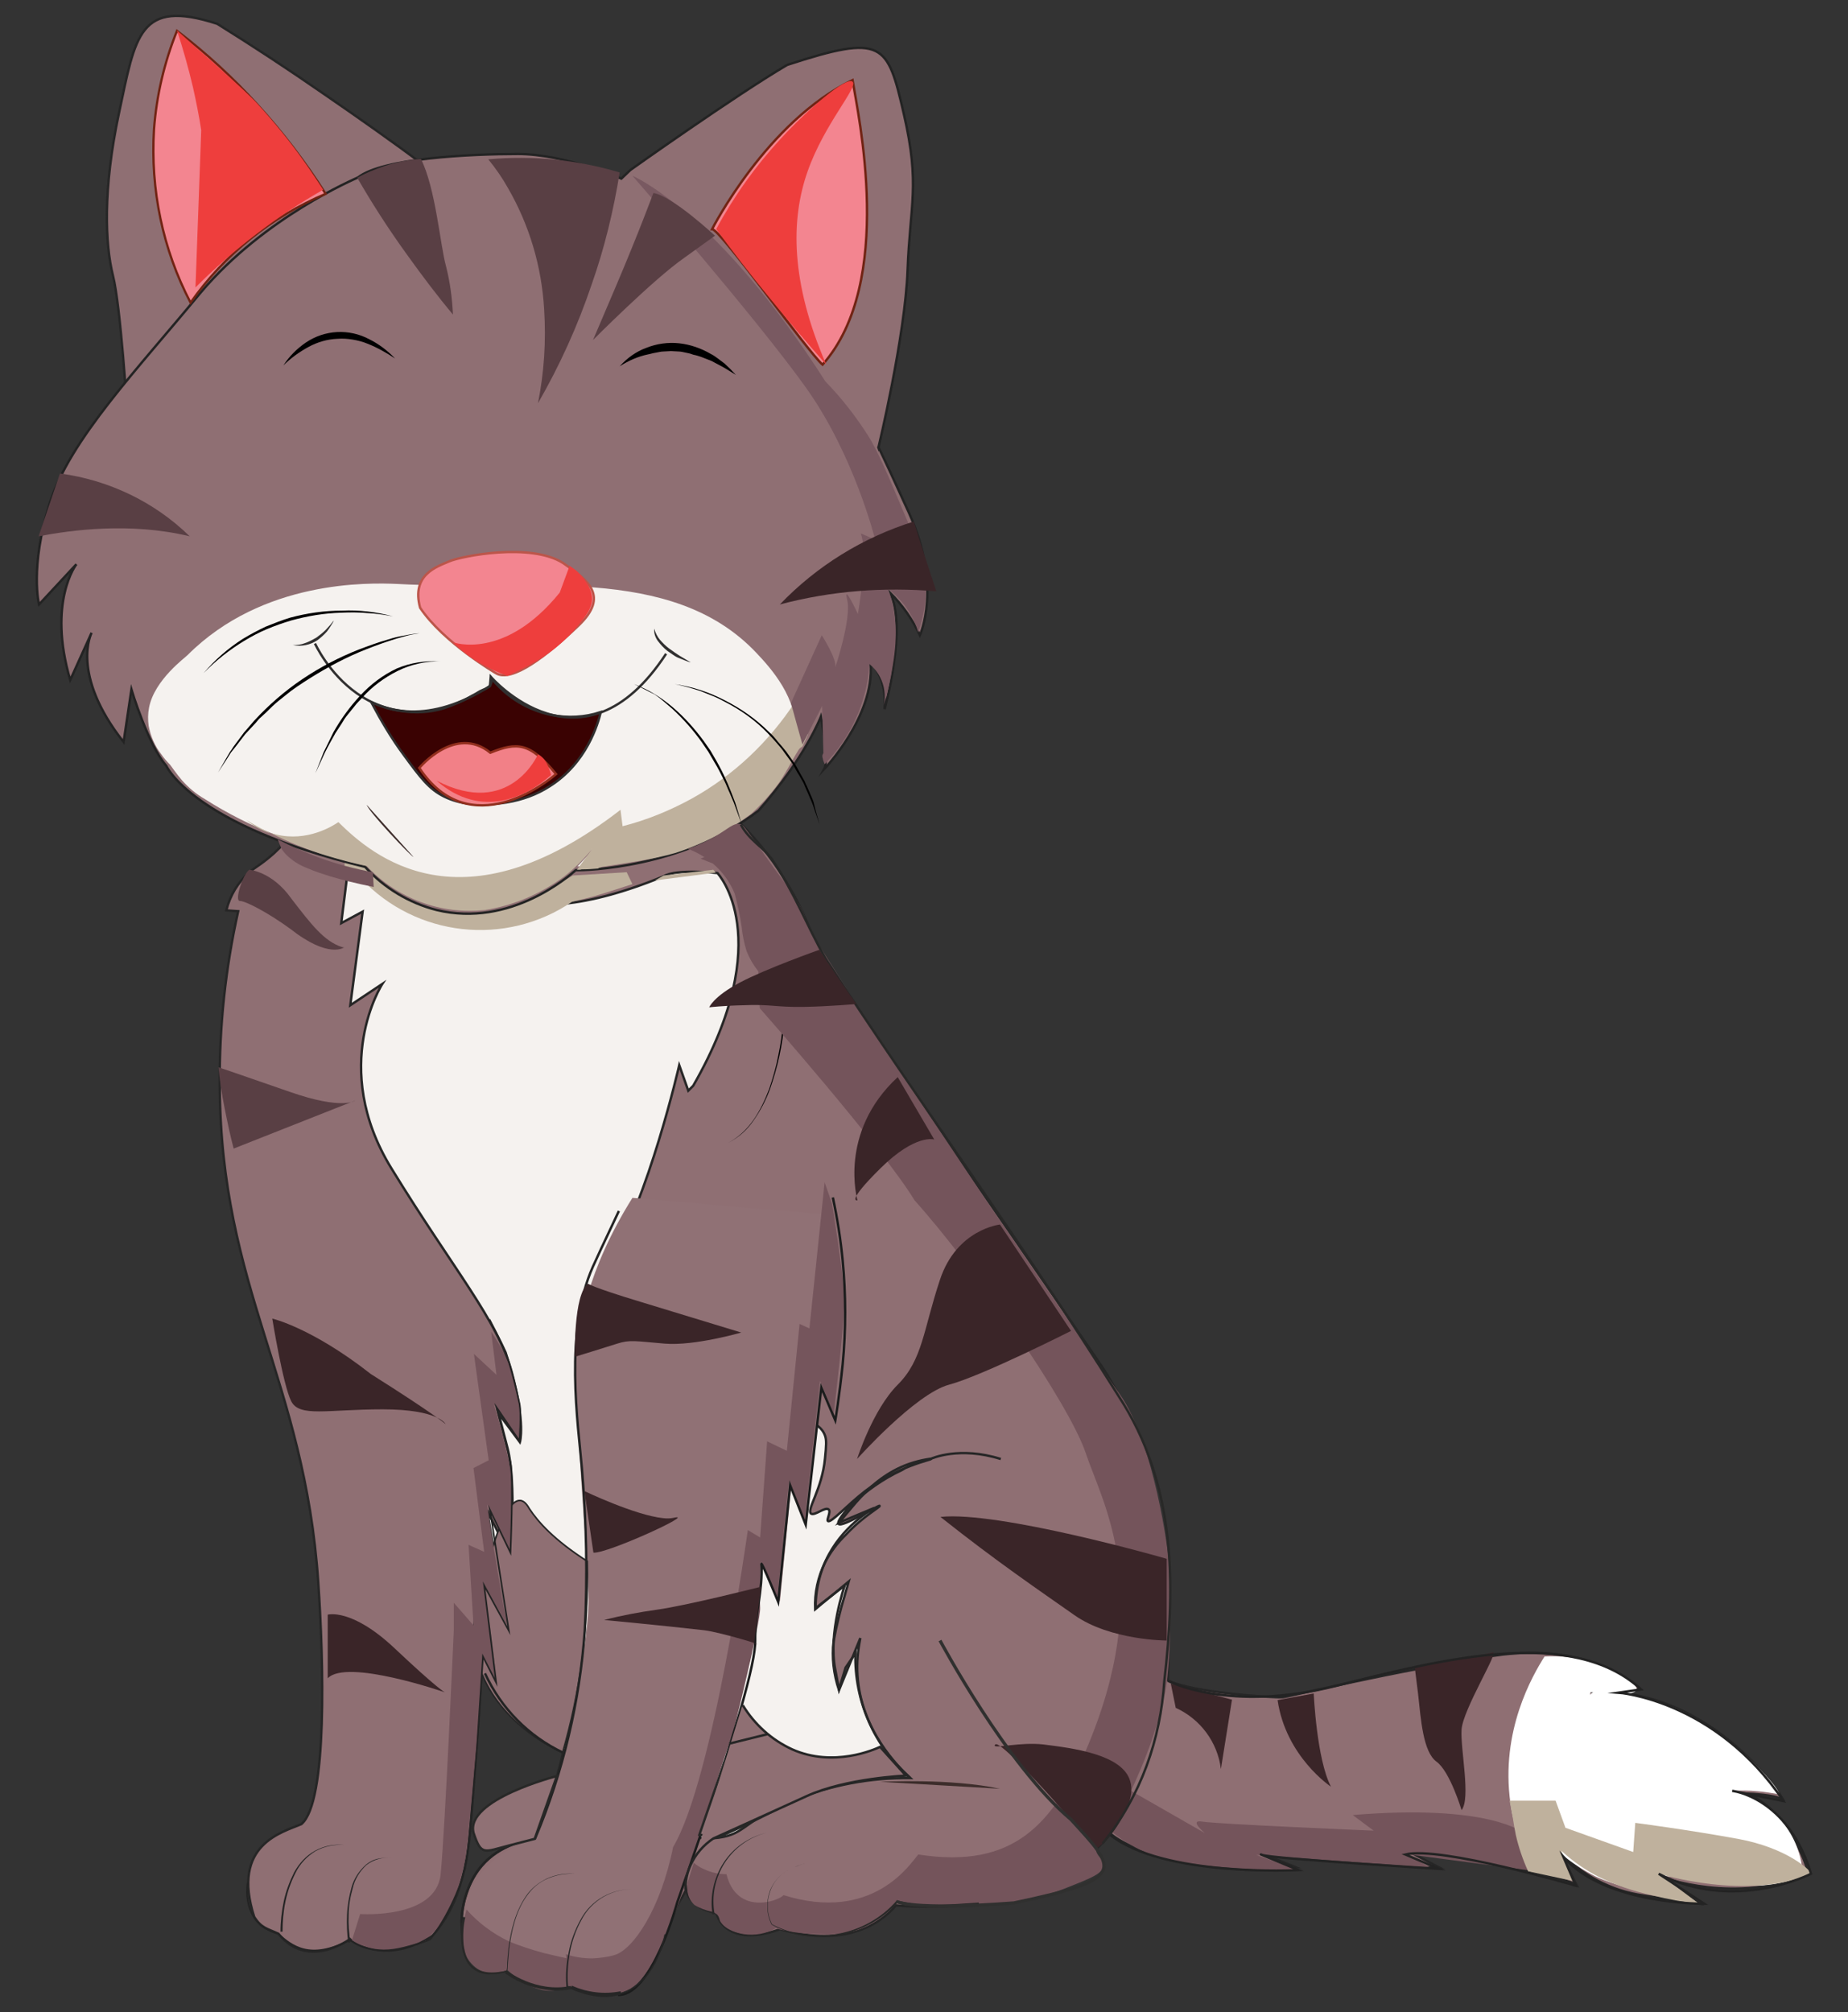 <?xml version="1.0" encoding="utf-8"?>
<!-- Generator: Adobe Illustrator 25.2.3, SVG Export Plug-In . SVG Version: 6.00 Build 0)  -->
<svg version="1.1" id="Layer_1" xmlns="http://www.w3.org/2000/svg" xmlns:xlink="http://www.w3.org/1999/xlink" x="0px" y="0px"
	 viewBox="0 0 450 490" style="enable-background:new 0 0 450 490;" xml:space="preserve">
<rect x="0" y="0" width="450" height="490" fill="#333333" stroke="none"/>
<style type="text/css">
	.st0{fill:#8F6F73;stroke:#262626;stroke-width:0.58;stroke-miterlimit:10;}
	.st1{fill:#F5F2EF;stroke:#262626;stroke-width:0.58;stroke-miterlimit:10;}
	.st2{fill:#BFB19D;}
	.st3{fill:#907175;}
	.st4{fill:#8F6F73;stroke:#232323;stroke-width:0.58;stroke-miterlimit:10;}
	.st5{fill:#F5F2EF;}
	.st6{fill:#F38590;stroke:#712313;stroke-width:0.55;stroke-miterlimit:10;}
	.st7{fill:#F38590;stroke:#BC554A;stroke-width:0.58;stroke-miterlimit:10;}
	.st8{fill:#3A0202;stroke:#302F2F;stroke-width:0.58;stroke-miterlimit:10;}
	.st9{fill:#EE3E3D;}
	.st10{fill:#F28087;stroke:#922F1E;stroke-width:0.58;stroke-miterlimit:10;}
	.st11{fill:none;stroke:#302F2F;stroke-width:0.58;stroke-miterlimit:10;}
	.st12{fill:#302F2F;}
	.st13{fill:#795961;}
	.st14{fill:#F38590;stroke:#712313;stroke-width:0.58;stroke-miterlimit:10;}
	.st15{fill:#8F6F73;stroke:#262626;stroke-width:0.39;stroke-miterlimit:10;}
	.st16{fill:#262626;}
	.st17{fill:#75555C;}
	.st18{fill:#3D2D2B;}
	.st19{fill:none;stroke:#1B1C1C;stroke-width:0.58;stroke-miterlimit:10;}
	.st20{fill:none;stroke:#232323;stroke-width:0.58;stroke-miterlimit:10;}
	.st21{fill:#74545B;}
	.st22{fill:#232323;}
	.st23{fill:#3A2528;}
	.st24{fill:#593F44;}
	.st25{fill:#FFFFFF;}
	.st26{fill:none;}
	.st27{fill:none;stroke:#232323;stroke-width:0.39;stroke-miterlimit:10;}
	.st28{fill:#282827;}
	.st29{fill:none;stroke:#282827;stroke-width:0.58;stroke-miterlimit:10;}
	.st30{fill:none;stroke:#262626;stroke-width:0.78;stroke-miterlimit:10;}
	.st31{fill:none;stroke:#282827;stroke-width:0.78;stroke-miterlimit:10;}
	.st32{fill:none;stroke:#30302F;stroke-width:0.78;stroke-miterlimit:10;}
	.st33{fill:none;stroke:#262626;stroke-width:0.58;stroke-miterlimit:10;}
	.st34{fill:#907175;stroke:#282827;stroke-width:0.58;stroke-miterlimit:10;}
</style>
<path class="st0" d="M58.3,178.3c0.3,3.3,0.6,6.7,0.9,10.1c0.3,3.8,0.6,7.5,0.8,11.2l10.8,4.1c-1.3,1.4-2.7,2.8-4.1,4.1
	c-2.8,2.5-4.4,3.3-6,4.6c-2.8,2.5-4.7,5.7-5.6,9.3l2.9,0.2c-3.1,13.9-4.6,28-4.5,42.2C53.7,314,74.2,336,77.5,385.4
	c1.3,19,2.3,53.4-4.1,58.8c-4.6,2-17.2,4.9-11.5,22.6c1.8,2.8,3.1,2.8,5.9,4.1c7.2,9,17.4,1.3,17.4,1.3s5.4,5.9,19.5,0
	c3.8-4.6,8.7-10.5,10-28.7c0,0,2.8-36.3,2.6-37.8l-0.2-1.5c1.3,2.3,2.6,4.6,4.2,6.7c4.3,6.1,9.7,11.5,15.8,15.9
	c-0.8,3.6-1.9,7.5-3.3,11.7c-1.1,3.4-2.3,6.5-3.5,9.3c-2.2,0.3-8.6,1.4-13,6.6c-5.8,6.8-6.1,17.9-2.8,19.6c1.1,0.6,3.8,0.6,11.1-6.7
	c4.1,6.9,13.2,5.4,15.3,4.3c6.9,2.4,15.3,3,19.9-2.2c2.5-2.8,4.6-5.9,6.3-9.3c0,0,0.2,4.3,7.3,5.8c2.6,7.5,11.6,5.4,15.5,3.9
	c14.2,4.1,23.3,0,28.3-5.8c0,0,23.7,2.6,39.9-7.1c9.5-6,12.3-10.4,12.3-10.4s9.3,9.5,45.1,8.2l-10.1-4.1c0,0,40.8,4.3,45.3,4.3
	l-11-5.8c0,0,39.1,6.9,44.2,9.9l-4.3-8.4c5.4,6,12.7,9.9,20.7,11l13.6,2l-9.3-6.5c0,0,18.3,6.9,35.8-0.9c0,0-3.7-14.2-14.7-19.4
	c0,0,7.3,0.2,8.6,1.7s-16.4-28-47-26.5l12.3-0.6c0,0-11.4-11.9-35.8-8.2s-49.6,9.9-51.4,10.1s-22.2-1.1-28-4.1
	c0,0,0.6-20.1-0.6-30.2s-4.8-30.6-16-47S233,281.4,233,281.4l-25.5-37.6l-9.5-15.3c-1.5-4.3-3.4-8.4-5.7-12.3
	c-3.3-5.8-7.4-11.1-12.1-15.8L58.3,178.3z"/>
<path class="st1" d="M226.7,355.3c0.1,0.2-8.1,1.7-16,7.8c-4.3,3.3-8.4,7.9-9.1,7.3c-0.4-0.3,0.8-2.2,0.2-2.8
	c-0.8-0.8-3.4,1.6-4.3,1c-1.2-0.9,2.7-5.9,3.4-13.5c0.3-3,0.4-4.4,0-5.5c-2.7-7.6-21.4-2.8-34.4-9.7c-6.7-3.6-14.5-11.7-18.4-32.1
	c9.9-16,17.3-48.4,17.3-48.4l2.2,6.2l1.2-1.2c20.7-36.1,5.9-51.8,5.9-51.8s-10-1.1-13.1,0.8c-42.8,17.5-48-3.8-51.1-4
	s-24.4-8.7-24.4-8.7l-3,24.1l5.2-2.8l-3,22.8l7.8-5.2c0,0-13,20.1,2.2,44.9s25.9,37,29.3,49.6s2,17.1,2,17.1l-5.2-7l2.2,8.5
	c2.2,8.5,0.7,26.3,0.7,26.3s-5.2-10-5.6-11.1s4.8,28.5,4.8,28.5l-4.8-7.8l2.2,19c0.6,2.3,1.6,4.5,2.8,6.5c2.4,3.8,5.6,7,9.5,9.3
	c21.9,14.1,28.9,26,41.9,24.1c6.3-0.9,6-3.9,16.6-8.5c8.9-3.8,18.4-5.9,28.1-6h1.9c-3.1-2.8-12.1-11.8-12.9-25.1c-0.2-3,0.1-6,0.7-9
	l-5.2,12.7c-1.3-3.9-1.8-8-1.3-12c0.7-3.8,1.6-7.5,2.7-11.1c0.4-1.5,0.8-2.6,1-3.4l-1.8,1.5c-2.1,1.8-4.3,3.5-6.4,5.3
	c-0.2-4,0.7-7.9,2.4-11.4c1.3-2.5,3-4.8,5.1-6.8c4.3-4.6,8.4-6.7,8.2-7s-9.2,5.4-10,4.4s5.9-8.7,15.4-13.1
	C221.8,356.6,224.2,355.8,226.7,355.3z"/>
<path class="st2" d="M83.5,213.5l4.4,0.4c13.4,14.3,35.2,16.7,51.4,5.7c2.2-0.5,4-1,5.2-1.3c1.4-0.4,2.8-0.8,5.5-1.7l4-1.3l-1.4-2.9
	l-13.1,0.8c0,0-30.8,19.4-50.3-2.9l-5-1.9L83.5,213.5z"/>
<path class="st3" d="M130.2,447.8c-2.5,0.8-11.9,3.9-15.7,12.7c-0.2,0.5-4,9.6-0.1,13.6c0.8,0.8,3,2.5,5,2c1.7-0.4,2.3-2.1,3.8-2
	c0.9,0.2,1.8,0.7,2.3,1.5l1.8,0.6c1.5,0.5,3,0.9,4.5,1.3c3.8,2.8,8.6,3.9,13.2,3.1c1.1,0.1,2.3,0.1,3.4-0.1c1.8-0.4,3.5-1,5.1-2
	c10.6-6.5,20.5-43.4,20.5-43.4c1.9-6.9,4.8-17.5,8.6-30.6c1.1-7.9,2.2-15.7,3.3-23.6l4,9.2l2.8-28.3c0,0,3.6,10.8,3.6,9.6
	s3.6-33.4,3.6-33.4l3.2,7.9c0,0,4.8-20.9,2-37.5s-2.4-12.5-2.4-12.5l-48.7-4.2c-10.9,17.4-13.5,31.7-14,41.6c-0.1,2.5,0.6,13,2,33.9
	c1.3,19.3,1.5,20.9,1.2,25.6c0,0-0.1,1.2-0.2,2.4c-1.1,11-3.1,21.9-5.9,32.6C135.2,434.5,132.9,441.2,130.2,447.8z"/>
<path class="st0" d="M31,100.6c0,0-1.6-25.9-3.5-33.5S25,46.1,29,27.4S33.8-0.4,52.9,5.8c8.5,5.3,17.2,11,26,17.1
	c8.6,5.9,16.8,11.7,24.6,17.5C59.8,76,45.5,89.8,43.6,93.9c-1,2.1-3.1,4.4-7.4,9c-0.5,0.5-1.5,1.6-2.6,1.4
	C31.9,104.1,31.1,101.1,31,100.6z"/>
<path id="f" class="st4" d="M87.2,43.2c-0.8,0.4-22.7,9.6-38.3,28C33.6,89.8,17,107,12.1,122.6s-2.6,24.6-2.6,24.6l9.1-9.8
	c0,0-7.1,9.1-1.5,28.2l5.2-11.5c0,0-5.3,10,7.8,26.6l1.9-12.8c0,0,4.1,13.6,8.5,18.6c0,0,6.3,14.4,48.4,24.6
	c4.6,5.1,10.7,8.8,17.4,10.5c18.1,4.4,32.5-8.5,33.9-9.7c2.2,0.1,26.3-0.5,44.5-14.5c11.4-12.9,15.2-22.9,15.2-22.9s2,10.7,0.8,12.8
	c0,0,12.3-12.9,11.3-25.7v-0.2c0,0,4,3.3,3.4,11.3c0,0,5.6-20.1,1.3-28.4c3,3,5.5,6.5,7.3,10.4c0,0,5.5-11.9-2.7-29.9
	s-7.4-15.8-7.4-15.8s6.5-27,7.1-43.2s3.1-20.6-0.9-38s-5-19.6-28.4-12c-12.6,7.4-38.2,25.6-38.2,25.6l-2.2,2.1c0,0-13.7-6-25.2-6
	S93.2,38.5,87.2,43.2z"/>
<path class="st5" d="M36.3,172.3c1.3-6.8,9-12.3,9.4-12.8c18.3-18.3,44.1-17.6,51-17.3c32,1.8,66.7-5.1,87.4,16.7
	c3.5,3.7,10.4,11.2,9.6,20.3c-1.6,16.3-27.3,25.7-32.3,27.5c-6.7,2.4-13.7,3.9-20.8,4.3l7.1-7.6c-9.6,10.3-23.3,15.8-37.4,15
	l-18.9-9.4c-8.2-1-16.2-2.9-24-5.6c-6.1-2.3-12-5.3-17.5-8.8c-2.1-1.2-4-2.8-5.6-4.6c-1.2-1.4-2.9-3.8-2.9-3.8l0,0
	c-0.8-0.8-1.5-1.6-2.1-2.5c-1.6-2-2.6-4.4-3.1-6.9C36,175.3,36,173.8,36.3,172.3z"/>
<path class="st6" d="M79.3,47.2c-4.9-7.7-10.4-14.9-16.5-21.6c-6-6.6-12.6-12.7-19.7-18.1c-3.1,7.7-5,15.8-5.6,24
	c-0.9,14.6,2.1,29.2,8.9,42.2C54.7,61.9,66.1,52.8,79.3,47.2L79.3,47.2z"/>
<path class="st7" d="M120.7,163.9c0,0-12.7-7.4-18.4-15.9c-2.2-8.1,4.1-10,7.1-11.3s19.8-4.6,27.7,0.4c6.1,4.2,11.3,8,3.8,15.2
	S124.6,166.4,120.7,163.9z"/>
<path class="st8" d="M90.4,171c2.3,1,4.7,1.8,7.2,2.1c3.5,0.6,7,0.4,10.4-0.6c2.4-0.8,4.8-1.8,7-3.1c1.6-0.8,1.4-0.9,2.6-1.4
	c0.6-0.2,1.1-0.5,1.6-0.9c0.4-0.5,0.6-1.2,0.5-1.9c3.7,4.6,8.8,7.7,14.5,8.9c4,0.8,8.2,0.6,12.1-0.7c-0.7,2.8-3.4,12.4-12.5,18.1
	c-3.1,2-6.7,3.3-10.4,3.9c-6.8,1.1-11.5,0.4-15.2-1.4s-5.8-4.6-9.9-10.2C95.4,179.9,92.8,175.5,90.4,171z"/>
<path class="st9" d="M110.3,156.4c0,0,12.5,4.6,26-12.1l2.4-6.5c0.6,0.4,1.2,0.8,1.8,1.3c0.1,0.1,3.2,2.9,3.6,6
	c0.4,2.7-1.4,4.9-3.9,7.9c-3.6,4.2-8.1,7.5-13.1,9.9c-1.4,0.7-2.7,1.3-3.5,1.7C118.5,162.8,114,160.1,110.3,156.4L110.3,156.4z"/>
<path class="st10" d="M102.1,187c0,0,8.8-10.6,17.3-3.7c6.5-2.6,9.6-2.6,16,5.2C133.4,190.3,114.4,205.6,102.1,187z"/>
<path class="st9" d="M131,183.7c0,0-6.8,15.7-24.7,6.4c11.1,9.7,22.3,3.7,27.9-1.4C134.1,188.7,133.5,184.9,131,183.7z"/>
<path class="st11" d="M76.7,156.7c0,0,13,28.9,42.6,10.4l0.2-2.3c0,0,22.2,25.7,42.7-5.6"/>
<path class="st12" d="M71.3,157.1c1,0,2-0.1,3-0.5c0.9-0.3,1.8-0.8,2.7-1.3c0.8-0.6,1.6-1.2,2.3-1.9c0.4-0.4,0.7-0.8,1-1.1
	s0.6-0.8,1-1.2c-0.2,0.5-0.5,0.9-0.8,1.4s-0.6,0.9-0.9,1.3c-0.7,0.8-1.5,1.5-2.3,2.1c-0.9,0.6-1.9,1-2.9,1.2
	C73.4,157.3,72.3,157.3,71.3,157.1z"/>
<path class="st12" d="M159.3,153.1c0.3,1,0.8,2,1.4,2.7c0.7,0.8,1.4,1.5,2.2,2.1c0.8,0.6,1.7,1.2,2.6,1.8l2.7,1.6
	c-0.5-0.1-1-0.3-1.5-0.5s-1-0.4-1.5-0.6s-1-0.5-1.4-0.8s-0.9-0.6-1.3-0.9c-0.9-0.7-1.6-1.5-2.3-2.4
	C159.6,155.3,159.2,154.2,159.3,153.1z"/>
<path class="st2" d="M66,203c-2.2-1.1-4.2-2.2-6-3.3C61.8,201.2,63.8,202.3,66,203z"/>
<path class="st2" d="M189.2,191.3c2-2.7,3.4-5.7,5.2-8.6c0.2-0.4,0.6-0.7,1-0.9c0.5-1,0.9-2,1.3-2.9c-0.1-0.4-0.2-0.8-0.3-1.2
	c-0.7-2.4-1.6-4.7-2.7-6.9c-6.4,9.8-15,18-25.3,23.7c-5.3,2.9-10.9,5.2-16.8,6.7l-0.5-4c-38.7,30-60.4,11.2-68.7,3
	c-1.3,0.9-7.6,4.9-15.2,3c-0.4-0.1-0.8-0.2-1.2-0.3c4.3,2.2,8.8,4,13.3,5.4c3.3,1,6.6,1.9,10,2.6c7.4,7.9,18.1,11.9,28.8,10.7
	c7-1.1,13.5-3.9,19.2-8.1c2.6-2,4.9-4.3,7-6.9l-3.8,5.2h0.8c0.2-0.1,0.4-0.1,0.7-0.1c1.2,0,2.4-0.1,3.6-0.2c0.3-0.2,0.6-0.3,1-0.4
	c6-1,12-1.7,17.9-3.4c3.7-1.2,7.4-2.8,10.8-4.6c2.6-1.5,5.2-3.1,7.6-4.9C185.2,196.1,187.3,193.8,189.2,191.3z"/>
<path class="st13" d="M192.6,171.2l7.5-16.5c0,0,3.7,5.7,3.3,7.8c0,0,4-11.9,2.9-16.4s2.6,3.4,2.6,3.4s2.6-14.6,0.7-19.6l3.5,1.5
	c0,0-5-20.3-16.7-36.8S154,42.8,154,42.8s20.4,8.5,47,50.1c3.9,4,7.4,8.5,10.4,13.2c2.3,3.7,4.6,9,9.1,19.7
	c3.9,9.1,4.5,11.2,4.8,13.9c0.5,4.8-0.1,9.7-1.7,14.3c-0.5-1.8-1.3-3.5-2.3-5.1c-1.3-2.1-3-3.9-5-5.4c0.9,2.5,1.4,5.2,1.7,7.8
	c0.3,3.6,0,7.2-0.6,10.7c-0.5,3.3-1.2,6.5-2.2,9.7c0.5-2.3,0.2-4.7-0.9-6.8c-0.6-1.2-1.5-2.3-2.6-3.2c-0.2,3-0.7,6-1.6,8.8
	c-1.8,5.9-5,11.2-9.3,15.6c-0.6-1.5-0.6-2.1-0.5-2.3l0.2-0.4l0,0l-0.3-11.5l-4.8,9.4C194.5,178,193.5,174.6,192.6,171.2z"/>
<path d="M69,89c1.4-2.2,3.3-4.1,5.5-5.6c4.6-3.1,10.5-3.4,15.4-0.8c2.4,1.2,4.5,2.8,6.3,4.7c-2.1-1.4-4.4-2.7-6.7-3.6
	c-1.2-0.5-2.4-0.8-3.6-1c-1.2-0.2-2.4-0.3-3.7-0.2c-2.5,0.1-4.9,0.8-7.1,2C72.9,85.7,70.8,87.2,69,89z"/>
<path d="M150.9,89.2c1.8-2,4-3.6,6.5-4.5c2.5-1,5.3-1.4,8-1.1c2.7,0.3,5.3,1.2,7.7,2.6c0.6,0.3,1.2,0.7,1.7,1.1l1.6,1.2
	c1,0.9,1.9,1.8,2.8,2.8c-1.2-0.7-2.2-1.4-3.3-2l-1.7-0.9c-0.5-0.3-1.1-0.6-1.7-0.8c-0.6-0.2-1.2-0.5-1.8-0.7s-1.2-0.4-1.8-0.5
	l-0.9-0.3c-0.3-0.1-0.6-0.1-0.9-0.2c-0.6-0.1-1.2-0.3-1.8-0.3l-1.9-0.1l-1.9,0.1c-0.6,0-1.2,0.2-1.9,0.3s-1.2,0.3-1.8,0.4
	C155.4,86.8,153.1,87.8,150.9,89.2z"/>
<path class="st9" d="M43.1,7.4c1.5,4.6,2.8,9.2,3.9,13.9c0.8,3.6,1.5,7.1,2,10.4l0,0c-0.2,6.4-0.5,12.8-0.7,19.3
	c-0.2,6.4-0.5,12.8-0.7,19c9.3-9.3,19.7-17.3,31.1-23.8c-1.2-1.8-2.8-4.3-4.8-7.1c-3.4-4.8-7.1-9.3-11-13.6c-2-2.2-5-4.9-11-10.3
	C48.2,12,45.2,9.3,43.1,7.4z"/>
<path class="st14" d="M173.4,55.8c0,0,13.3-26.2,34.2-36.3c1.3,8.2,10.5,49.2-7.3,69.3C196.8,85.8,175.3,55.7,173.4,55.8z"/>
<path id="f-2" class="st9" d="M207.6,19.9c1.5,1.3-6.9,10.2-11,22c-4,11.5-4.2,26.6,4.6,46.9c-4.6-5.2-9.3-10.7-14-16.5
	c-4.6-5.6-8.9-11.2-12.8-16.5c4.3-8,9.6-15.4,15.7-22C196.9,26.4,206.1,18.6,207.6,19.9z"/>
<path class="st15" d="M137,426.8c-2.5-1.1-17.2-8.1-20.9-23c-1.9-7.5,0-13.7,3.4-25.4c1.1-3.7,3.9-13.1,7.1-13c1.1,0,1.9,1.3,2.3,2
	c2.1,3.2,6,7.6,14.1,12.8c0.2,8.1-0.3,16.2-1.3,24.2C140.7,412,139.1,419.5,137,426.8z"/>
<path class="st16" d="M84.8,473.1c-0.3-2.2-0.4-4.5-0.3-6.8c0.1-2.3,0.5-4.5,1.1-6.7c0.6-2.2,1.9-4.1,3.6-5.6c0.9-0.7,1.9-1.2,3-1.4
	c1.1-0.2,2.2-0.3,3.3-0.2c-1.1-0.1-2.2,0-3.3,0.3c-1.1,0.3-2.1,0.8-3,1.5c-1.6,1.5-2.8,3.4-3.3,5.6c-0.6,2.1-1,4.4-1,6.6
	c-0.1,2.2,0.1,4.4,0.4,6.6L84.8,473.1z"/>
<path class="st17" d="M205.6,316.3c-0.1-5.6-3-23.2-3-23.2l-1.8-5.2l-3.7,35.6l-2.4-1.1l-3.1,30.9l-4.8-2.3l-1.7,23.4l-3-1.8
	c0,0-8.4,60.8-18.2,77.2c-3,15-9.7,25-14.3,26.3c-1.7,0.5-3.5,0.7-5.3,0.8c-2.2,0-4.4-0.3-6.5-1c0.2,1.4,0.3,2.8,0.3,4.2
	c0,0.7,0.9,1.8,0.4,2.7c-0.1,0.2-0.3,0.5-0.2,0.7s0.8,0.5,1.3,0.6c1.1,0.5,2.2,0.8,3.4,1.1c2.7,0.5,5.4,0.6,8.1,0.1
	c4.8-1,7.8-6.9,10.4-12.6c4.1-9.3,7.4-19,10-28.8c1.5-5.2,3.7-12.7,7-21.9c0,0,6.8-27.2,6.6-30.5s0-11.1,0-11.1l4.1,9.4l2.9-29.1
	l3.8,9.8l3.8-34.2l3.3,8.1C203,344.5,205.7,322,205.6,316.3z"/>
<path class="st18" d="M214.3,433.9c0.5,0,17.2-0.9,29.2,1.7"/>
<path class="st18" d="M100.7,208.7c-0.7-0.2-10.9-11-11.4-12.7"/>
<path class="st19" d="M202.8,291.6c1.1,5.1,1.9,10.2,2.4,15.4c0.8,8.4,0.8,16.8,0,25.2c-0.8,7.8-1.8,13.7-1.8,13.7l-3.4-8l-3.8,33.4
	l-3.8-9.6l-2.9,28.4c0,0-4.2-10.3-4.1-9.2c0.4,6.2-1.6,12.4-1.5,18.6c0.1,5.1-4.1,21.3-19,63.8c0,0-6.1,22.8-14.4,22.5"/>
<path class="st20" d="M150.7,294.9L150.7,294.9c-3.5,7.4-6.2,13.2-6.3,13.5c-7.1,15.8-3.6,38.6-2.7,49.2c1.1,13.1,1.4,26.2,0.7,39.3
	c-1.2,17.5-5.3,34.7-12.1,50.8c-2.1,0.3-8.5,1.4-13,6.6c-1.7,2-2.9,4.3-3.7,6.8c-1.2,3.5-1.5,7.2-0.9,10.8"/>
<path d="M200.2,233.1l-3.4-5.1l0.6-0.3c0.6,4.5,1.1,9.1,1.2,13.6c0.1,2.3,0.1,4.6-0.1,6.8c-0.1,2.3-0.5,4.6-1.3,6.7l-0.1,0.3
	l-0.3-0.3c-0.4-0.5-1-1-1.5-1.5l-1.5-1.5l-3-3l0.3-0.1c-0.3,2.8-0.7,5.6-1.3,8.4c-0.6,2.8-1.4,5.5-2.3,8.1c-1,2.7-2.3,5.2-3.9,7.5
	c-1.6,2.4-3.7,4.3-6.3,5.6c2.5-1.3,4.6-3.3,6.2-5.6c1.6-2.3,2.8-4.9,3.8-7.5c0.9-2.7,1.7-5.4,2.2-8.1c0.6-2.8,1-5.6,1.2-8.4v-0.4
	l0.3,0.3l3.1,3l1.5,1.5c0.5,0.5,1,1,1.5,1.6l-0.4,0.1c0.7-2.1,1.1-4.4,1.2-6.6c0.1-2.3,0.1-4.5,0-6.8c-0.2-4.5-0.7-9-1.4-13.5
	l-0.2-1.6l0.9,1.3l3.5,5.1L200.2,233.1z"/>
<path class="st21" d="M342.4,451.5l30.3,4l-1.6-9.1c0,0-8.2-7.2-41.7-4.4l5.1,3.8c0,0-38.2-1.6-41.7-2.2s0.6,2.8,0.6,2.8l-18-10.3
	c0,0,7.6-15.5,8.9-27.8s0.3-25.6,0.3-27.8s-3.5-29.1-12-41.1s-32-46.4-32-46.4L213,251.6l-15.7-24.8c-0.7-2.3-1.6-4.6-2.8-6.7
	c-1.4-2.4-3-4.7-4.7-6.9c-0.9-1.2-1.6-2.2-2.1-2.9c-1.1-1.5-1.9-2.7-3.6-5c-3-4.2-3.2-4.5-3.8-4.6c-1.7-0.4-2.9,1.1-6.2,3
	c-2.1,1.2-4.3,2.2-6.6,3c5.1,1.9,9.3,5.8,11.4,10.9c0.7,2.7,1.3,5.3,1.7,8.1c0.2,2,0.6,4,1.2,5.9c0.7,1.8,1.7,3.5,2.9,5
	c-0.1-1.3-0.1-2.6-0.2-4l0.5,12.9c0,0,29.8,33.8,37.7,46.8c14.2,15.8,37.6,49.3,41.7,61.6s16.8,33.2,0,72.4
	c-8.2,17.4-17.1,29-40.8,25.3c-1.9,2.2-11,16.7-32.8,9.9c-1.3,1.5-11.4,5-13.9-5.1c-1.9,0-3.7-0.4-5.4-1.2c-1-0.4-1.9-1-2.7-1.7
	c-1,0.8-1.6,2-1.7,3.4c0,0.1,0,0.1,0.1,1c0.2,2.3,0.2,2.3,0.2,2.5c0.1,1.3,0.7,2.6,1.7,3.5c1.3,0.8,2.7,1.3,4.1,1.6
	c0.5,0.1,1,0.4,1.4,0.7c0.6,0.6,0.6,1.4,0.8,1.7c1.4,2.3,4.6,2.9,5.7,3.1c2.7,0.4,5.4-0.1,7.8-1.4c3.7,1,7.4,1.4,11.2,1.4
	c2.9,0.2,5.9-0.2,8.7-1c3.8-1.3,7.1-3.7,9.7-6.8c2.5,0.3,6,0.7,10.3,0.9c7.7,0.4,15.4-0.2,22.9-1.7c3-0.7,5.6-1.7,10.8-3.8
	c3.7-1.5,6.1-2.6,6.2-4.3s-1.8-2.2-1.8-4s1.9-3.3,3.7-4.3c2.5,2,5.2,3.7,8.2,5c2.5,1.1,7.9,3.3,26.5,4.2c2.9,0.1,6.7,0.3,11.1,0.3
	l-10.5-3.8l42.3,3.1L342.4,451.5z"/>
<polygon class="st2" points="173.7,211.8 161.6,213.2 159.5,214.4 174.3,212.5 "/>
<path class="st17" d="M113.6,465c-0.5,1.7-0.8,3.5-0.9,5.4c-0.1,2.4-0.2,3.9,0.6,5.6c0.1,0.2,2,4.2,6.1,4.6c1.4,0.1,2.9-0.1,4.2-0.8
	c0.9,0.8,1.8,1.5,2.8,2.2c1.7,1.2,3.6,2.1,5.6,2.6c3,0.6,6.1-0.2,8.4-2.1c-0.2-1.8-0.4-3.5-0.5-5.3c-2.5-0.4-5-1-7.5-1.6
	c-2.9-0.8-5.8-1.7-8.6-2.9C119.9,470.8,116.4,468.2,113.6,465z"/>
<path class="st22" d="M68.3,470.4c0-2.5,0.3-5,0.8-7.4c0.5-2.4,1.4-4.8,2.5-7c1.2-2.2,2.9-4.1,5.1-5.3c2.2-1.2,4.7-1.7,7.2-1.4
	c-2.5-0.2-4.9,0.3-7.1,1.5c-2.1,1.3-3.8,3.1-4.9,5.4c-1.1,2.2-1.9,4.5-2.4,6.9c-0.5,2.4-0.7,4.9-0.7,7.3L68.3,470.4z"/>
<path class="st21" d="M119.6,324.3c5.4,7.7,7.9,17,6.9,26.4l-6.2-8.6c0.6,2,1.4,4.7,2.2,8c0.7,2.6,1.3,5.2,1.8,7.9
	c0.3,3.3,0.5,6.5,0.3,9.8c0,2.6-0.1,6.1-0.3,10.4l-5.7-11.9c1,7,2.2,14.1,3.4,21.3c0.5,2.8,1,5.5,1.5,8.2l-5.6-10
	c0.5,3.4,0.9,6.8,1.4,10.2c0.6,4.8,1.2,9.5,1.8,14.2l-3.4-6.7c-1.8,25.2-3.6,43.8-4.3,48.5c-0.5,2.9-1.2,5.7-2.1,8.4
	c-0.7,1.9-1.3,3.4-1.7,4.1c-0.5,1.1-1,2.2-1.7,3.2c-0.6,0.9-1.3,1.8-2.1,2.6c-0.7,0.8-1.5,1.6-2.2,2.3c-0.4,0.1-1,0.3-1.7,0.5
	c-3.5,1-6.3,1.9-9.7,1.6c-1.3-0.1-2.5-0.4-3.7-0.8c-1-0.3-1.9-0.8-2.8-1.4l2-6.4c0,0,18.5,1.3,19.6-9.7s3.2-59.4,3.2-59.4v-6.7
	l4.8,5.5l-1.2-19.6l3.8,1.7l-2.6-20.4l3.7-1.9l-3.6-25.9l5.5,5.1C120.5,331.3,120,327.8,119.6,324.3z"/>
<path class="st23" d="M218.6,262.3l8.9,15.2c0,0-4.5-1.5-13.1,7s-5.6,7.8-5.6,7.8S204,275.8,218.6,262.3z"/>
<path class="st23" d="M243.5,298.2c0,0-10.5,1.1-14.6,13.4s-4.2,19.5-10.3,25.6s-9.9,18.1-9.9,18.1s14.2-15.9,22.4-18.1
	s29.7-13.1,29.7-13.1L243.5,298.2z"/>
<path class="st23" d="M284.1,379.6c-1.3-0.4-41-11.7-55.1-10.2c14,11.1,23.8,17.7,32.6,23.9s22.5,6.2,22.5,6.2V379.6z"/>
<path class="st23" d="M286.3,415.9c6,2.7,10.2,8.4,11,14.9l2.7-16.9l-14.9-3.9L286.3,415.9z"/>
<path class="st23" d="M311.1,414l8.8-1.6c0,0,0.7,16,4.2,22.7C324.1,435.1,313.1,427.8,311.1,414z"/>
<path class="st23" d="M344.5,406c0,0,17.3-3.1,19-3.6s-7.3,13.9-7.6,18.8s2.3,16.7,0,19.6c0,0-2.8-9.4-6.1-11.8s-3.8-10.3-4.5-16.6
	L344.5,406z"/>
<path class="st23" d="M275.2,433.7c-1.9-6.5-14-8-21.2-8.9c-5.5-0.6-11.6,1-11.8,0.3c0-0.1,0.1-0.3,0.2-0.3
	c0.8-0.6,6.6,4.6,24.6,25.4c1.9-1.5,3.6-3.3,4.9-5.3C273.2,442.8,276.5,437.9,275.2,433.7z"/>
<path class="st23" d="M185.3,386.4c0,0-18.1,4.6-25.4,5.6c-4.3,0.6-8.6,1.4-12.8,2.5c0,0,13.9,1.3,24.4,2.5
	c4.1,0.5,16.1,4.2,12.1,3.2l0,0L185.3,386.4z"/>
<path class="st23" d="M142.3,363.1c0,0,12.3,5.9,19.2,6.6c0.9,0.1,1.7,0.1,2.6-0.1c5.7-1.3-16.3,8.8-19.6,8.5L142.3,363.1z"/>
<path class="st23" d="M143.2,312.6c0,0,0.8,0.8,12.7,4.4l24.6,7.5c0,0-11.4,3.3-18.6,2.7s-8.5-1-11.6,0s-10.3,3.2-10.3,3.2
	S139.6,315.2,143.2,312.6z"/>
<path class="st24" d="M60.7,211.8c0,0,5.6,0.4,10.3,7.1c4.7,6.1,7.9,10.3,12.2,11.7c0.3,0.1,0.6,0.2,0.9,0.2
	c-6.5-0.4-0.3-0.1-0.3-0.1s-3.7,2.9-13.1-4.5c-5.5-4-10.9-6.8-12.3-6.8S59.2,212.8,60.7,211.8z"/>
<path class="st24" d="M53.2,259.9c0,0,4.5,1.5,17.4,6s15.9,2.1,15.9,2.1l-29.6,11.7c-0.8-3-1.5-6.3-2.2-9.8S53.5,263.1,53.2,259.9z"
	/>
<path class="st23" d="M66.3,321.1c0,0,9.6,2.2,24,13.5c16,10.1,18.2,12.2,18.2,12.2s-1.7-3.6-15.3-3.6s-20.3,2-22.3-2
	S66.3,321.1,66.3,321.1z"/>
<path class="st23" d="M79.8,393.2c0,0,5.8-1.7,16.3,8.2s12.2,10.7,12.2,10.7s-23.9-8.3-28.5-3.4V393.2z"/>
<path class="st23" d="M222.5,127c-12.4,3.9-23.6,10.8-32.6,20.2c12.4-3.3,25.3-4.3,38.1-3.2C226.1,138.3,224.3,132.7,222.5,127z"/>
<path class="st16" d="M173.5,466.2c-0.7-4.4,0.3-8.9,2.7-12.6c2.4-3.7,6.2-6.3,10.5-7.3c-8.8,2.2-14.3,10.9-12.7,19.8L173.5,466.2z"
	/>
<path class="st24" d="M159.1,47c0,0-3.7,10-9.2,22.9l-5.5,12.9c0,0,14.6-14.7,22.2-20l7.5-5.4C174.1,57.4,163.7,47.7,159.1,47z"/>
<path class="st24" d="M118.9,38.8c10.8-1,21.6,0.1,32,3.2c-1.5,9.3-3.7,18.4-6.8,27.2c-3.4,10.1-7.8,19.8-13.1,29
	c1.5-7.5,2-15.2,1.5-22.9c-0.6-10.4-3.6-20.5-8.8-29.5C122.3,43.3,120.7,41,118.9,38.8z"/>
<path class="st24" d="M87,43.3c2.1-1.2,4.4-2.1,6.7-2.9c2.8-0.9,5.8-1.5,8.8-1.7c3.6,7.2,4.7,21.1,6.1,26.1c1,3.9,1.5,7.8,1.7,11.8
	c-3.7-4.4-7.4-9.3-11.2-14.6C94.4,55.5,90.4,49.2,87,43.3z"/>
<path class="st24" d="M14.6,115.3c11.9,1.6,23,6.9,31.6,15.3c-14.5-3.5-29-1.5-36.8,0L14.6,115.3z"/>
<path class="st25" d="M376.1,403.4c3.6-0.2,7.1,0.1,10.6,1.1c6,1.7,12.3,5.4,11.8,7c-0.3,0.9-2.4,1.5-11.2,0.6
	c-0.2,0.8-0.3,1.6-0.5,2.5c-0.1-0.7,0-1.4,0.4-1.9c0.6-0.8,1.8-1,7-0.4c2.3,0.3,3.4,0.5,4.9,0.8c3.1,0.7,6.2,1.7,9.1,2.9
	c4.8,2.2,9.3,5,13.4,8.3c6.5,5.3,12.1,12,11.6,12.6c-0.1,0.1-0.5,0-0.8-0.1c-1.4-0.2-2.9-0.5-4.5-0.6c-2-0.2-4-0.2-6-0.1
	c9.7,2.3,16.7,10.7,17.1,20.7c-3.6,1.5-7.4,2.3-11.3,2.4c-2.5,0-5-0.3-7.5-0.7c-3.9-0.5-9.4-1.2-16.3-1.8l9.8,6.9
	c-5.5-0.9-10-2-13.3-2.8c-8-2-10.9-3.4-12-3.9c-2.9-1.5-5.7-3.3-8.2-5.4c0.8,2.1,1.6,4.3,2.5,6.4l-9.8-3.1
	c-2.6-4.9-4.3-10.2-5.1-15.7C365.3,421.5,373.2,408,376.1,403.4z"/>
<path class="st2" d="M368.4,442.8c0.2,1.3,0.4,2.6,0.7,4c0.7,3.1,1.7,6,3,8.9l11.2,2.4l-3.1-7.4c2.7,2.5,5.7,4.6,9,6.3
	c4.2,2.1,8.7,3.6,13.3,4.6c3.7,0.9,7.4,1.6,11.2,2l-9.7-7.3c0,0,21.4,6.7,37.1,0c-0.2-0.8-5.9-6.3-17.9-8.5s-25-3.9-25-3.9l-0.5,7.1
	l-16.5-5.9l-2.4-6.6h-11.2L368.4,442.8z"/>
<path d="M107.3,161.1c-1.8-0.1-3.6,0.1-5.4,0.5c-1.8,0.4-3.5,1-5.1,1.8c-3.2,1.6-6.2,3.8-8.6,6.5c-0.6,0.7-1.3,1.3-1.8,2l-1.7,2.1
	c-0.6,0.7-1.1,1.5-1.5,2.2l-1.5,2.3c-0.9,1.6-1.8,3.2-2.6,4.8l-2.3,5l2-5.1c0.8-1.6,1.6-3.3,2.4-4.9c1.8-3.2,4-6.2,6.5-8.9
	c2.5-2.7,5.5-5,8.9-6.6C99.9,161.4,103.6,160.8,107.3,161.1z"/>
<path d="M102.2,154.2c-1.3,0.2-2.5,0.4-3.8,0.8c-1.2,0.3-2.5,0.7-3.7,1.1c-2.4,0.8-4.8,1.7-7.2,2.7c-4.7,2-9.2,4.5-13.5,7.3
	c-1.1,0.7-2.1,1.4-3.2,2.2l-3,2.4c-1,0.8-1.9,1.7-2.8,2.6l-1.4,1.3c-0.5,0.4-0.9,0.9-1.3,1.4l-2.6,2.8l-2.3,3
	c-0.4,0.5-0.8,1-1.2,1.5l-1,1.6l-2.1,3.2l1.9-3.3l1-1.7c0.4-0.5,0.7-1.1,1.1-1.6l2.3-3.1l2.5-2.9c3.5-3.8,7.4-7.2,11.7-10.1
	c4.3-2.9,8.9-5.3,13.7-7.2c2.4-0.9,4.8-1.8,7.3-2.5c1.2-0.4,2.5-0.7,3.7-0.9C99.7,154.5,101,154.3,102.2,154.2z"/>
<path d="M95.7,150.1c-2.1-0.4-4.1-0.7-6.2-0.8c-2.1-0.2-4.2-0.2-6.3-0.1c-4.2,0.1-8.3,0.8-12.3,1.9c-2,0.6-4,1.3-5.9,2.1
	c-1.9,0.8-3.8,1.8-5.6,2.9c-3.6,2.2-6.9,4.8-9.8,7.8c2.7-3.2,5.9-6,9.5-8.3c1.8-1.1,3.7-2.1,5.6-3c2-0.8,4-1.6,6-2.2
	c4.1-1.1,8.3-1.7,12.6-1.7C87.4,148.5,91.6,149,95.7,150.1z"/>
<path d="M154.4,166.6c3.5,1.3,6.7,3.3,9.5,5.7c2.8,2.4,5.3,5.2,7.5,8.2l1.6,2.3c0.5,0.8,0.9,1.6,1.4,2.4c0.9,1.6,1.8,3.3,2.5,5
	c0.4,0.8,0.7,1.7,1.1,2.6l1,2.6c0.6,1.8,1.1,3.6,1.6,5.3l-1.9-5.2l-1.1-2.6c-0.4-0.8-0.7-1.7-1.1-2.5c-0.8-1.6-1.6-3.3-2.6-4.9
	c-0.5-0.8-0.9-1.6-1.4-2.4l-1.5-2.2c-2.1-3-4.6-5.8-7.3-8.3c-0.7-0.6-1.4-1.2-2.1-1.8l-1.1-0.9l-1.1-0.8
	C157.7,168.3,156.1,167.4,154.4,166.6z"/>
<path d="M164.3,166.6c4.3,0.6,8.5,2,12.3,4c3.9,2,7.5,4.5,10.6,7.6c0.8,0.7,1.5,1.5,2.2,2.4c0.7,0.8,1.4,1.6,2.1,2.5l1.9,2.7
	c0.6,0.9,1.1,1.9,1.6,2.8l0.8,1.4c0.3,0.5,0.4,1,0.7,1.5l1.3,3c0.1,0.3,0.2,0.5,0.3,0.8l0.2,0.8l0.4,1.6l0.9,3.1l-1.1-3.1l-0.5-1.5
	l-0.3-0.8c-0.1-0.3-0.2-0.5-0.3-0.7l-1.3-3c-0.2-0.5-0.4-1-0.7-1.5l-0.8-1.4c-0.6-0.9-1.1-1.9-1.6-2.8l-1.9-2.6
	c-0.6-0.9-1.3-1.7-2-2.5c-0.7-0.8-1.4-1.6-2.2-2.4c-3-3.1-6.5-5.6-10.4-7.6c-0.9-0.5-1.9-1-2.9-1.4s-2-0.8-3-1.2
	C168.5,167.6,166.4,167,164.3,166.6z"/>
<path class="st26" d="M164.8,157.3c0.6,0.3,26.8-6.2,45.9,21.5"/>
<path class="st21" d="M90.8,212.4L91,216c-4.4-0.9-8-1.8-10.6-2.6c-1.9-0.6-3.8-1.2-5.6-2c-1.6-0.6-3.1-1.5-4.4-2.6
	c-0.7-0.6-1.3-1.3-1.8-2l-1-2.4c3.3,1.7,6.7,3.2,10.2,4.5C82,210.4,86.4,211.6,90.8,212.4z"/>
<path class="st20" d="M284.4,409.3c0,0,14.7,7.9,41.1,1.2s57.5-14.4,74.1,0.9l-5.5,0.8c0,0,23.6,1.7,40.2,26.4l-12.5-2.5
	c0,0,13.6,1.5,19.2,20.2c0,0-18.6,9.6-37.1,0l11.1,7.3c0,0-24.1,0.3-34.3-11.4l3,7c0,0-33-9.7-41.5-7.6l8.2,3.5
	c0,0-40.9-2.5-43.1-3.4s8.9,3.7,8.9,3.7s-33.2,1.8-46-8.7"/>
<path class="st27" d="M60.3,458.5c0,0-1.9,9.9,7.4,12.4c3.3,2.9,7.7,6.7,17.5,1.5c0,0,8.6,6.8,20.3-1.2c2.4-2.9,7.9-12.6,8.4-20.5
	c0.7-6.4,2.3-25.7,2.3-25.7l1.4-21.6l3.2,6.3l-2.9-23.6l6,11l-4.6-29.4l5,10.4c0,0,0.8-18.3,0-22s-3.4-13.4-3.4-13.4l5.6,8.2
	c0,0,0.5-6.7,0-9.1c-0.9-4.2-2-8.4-3.3-12.5c-0.8-1.8-4-8-4-8"/>
<path class="st20" d="M118.1,407.5c3.9,8.5,10.6,15.3,19,19.3"/>
<path class="st28" d="M238.5,464c-3.3,0.2-6.6,0.5-10,0.5c-3.4,0.1-6.7-0.3-10-1.2l0.2-0.1c-3.8,4.2-8.9,7-14.5,8
	c-5.6,1.1-11.3,0.2-16.3-2.5l0,0l0,0c-1.3-2.6-1.4-5.6-0.4-8.3c1.1-2.7,3.3-4.8,6-5.7l0,0c0.8-0.4,1.7-0.7,2.6-1
	c0.9-0.2,1.7-0.7,2.3-1.4c-0.6,0.7-1.4,1.2-2.3,1.4c-0.9,0.3-1.7,0.6-2.6,1l0,0c-2.7,0.9-4.9,3-5.9,5.7c-1,2.7-0.9,5.6,0.4,8.2l0,0
	c5,2.6,10.6,3.4,16.1,2.3c5.5-1,10.5-3.8,14.2-8l0.1-0.1h0.1c3.2,0.8,6.5,1.2,9.8,1.1c3.3-0.1,6.6-0.4,10-0.6L238.5,464z"/>
<path class="st29" d="M180.4,200.8c2,3.8,5.7,5.7,7.6,8.5c5.6,8.3,8.3,15.8,13,24.1c24.1,37.1,48.2,69.5,71.4,106.6
	c13.9,21.3,13.9,45.4,11.1,69.5c-0.9,13.9-5.6,27.8-15,39.4"/>
<path class="st21" d="M170.6,209.1l2.8,1.1c0,0,7.8-0.9,10.8-2.6l-0.4-1.7l-5.3-0.5C178.4,205.4,171.6,208.8,170.6,209.1z"/>
<path class="st23" d="M199.5,231.3c0,0-13,4.6-19.4,8s-7.4,6-7.4,6s3.5-0.4,8.2-0.5c6.8-0.3,7.9,0.5,14.7,0.4
	c6.2-0.1,12.9-0.7,12.9-0.7l0,0C205.4,240.1,202.4,235.7,199.5,231.3z"/>
<path class="st16" d="M162.1,471.1c-0.6,2.7-1.5,5.3-2.9,7.7c-1.4,2.4-3.3,4.5-5.7,5.9c-2.4,1.3-5.2,1.9-8,1.5
	c-1.4-0.2-2.7-0.4-4-0.9c-0.6-0.2-1.3-0.4-1.9-0.7c-0.3-0.1-0.6-0.3-0.9-0.4l-0.5-0.2c-0.1,0-0.1-0.1-0.2-0.1c0,0-0.1-0.1-0.1-0.1
	c0-0.1,0-0.2,0-0.3c-0.1-1.4-0.1-2.7,0-4.1c0.1-1.4,0.3-2.7,0.6-4.1c0.5-2.7,1.5-5.3,2.8-7.7c2.6-5,7.9-7.9,13.6-7.5
	c-5.6-0.4-10.9,2.6-13.4,7.6c-1.3,2.4-2.2,5-2.7,7.6c-0.5,2.7-0.7,5.4-0.5,8.1c0,0.1,0.1,0.4,0.1,0.3l0.5,0.2
	c0.3,0.1,0.6,0.3,0.9,0.4c0.6,0.3,1.3,0.5,1.9,0.7c1.3,0.4,2.6,0.7,4,0.8c2.7,0.3,5.4-0.2,7.8-1.5c2.3-1.4,4.2-3.4,5.5-5.8
	c1.3-2.3,2.3-4.9,2.8-7.5L162.1,471.1z"/>
<path class="st30" d="M151.2,485.3c-4.1,0.8-8.3,0.3-12.1-1.4"/>
<path class="st28" d="M113.3,466.9c-0.5,2.2-0.6,4.4-0.4,6.7c0.3,2.2,1,4.5,2.9,5.7s4.2,1.2,6.4,0.8c0.3,0,0.6-0.1,0.8-0.2l0.2,0
	c0.1,0,0.2-0.1,0.1,0c0-0.1,0.1-0.2,0.1-0.3c0.1-0.5,0.1-1.1,0.1-1.7c0.1-1.1,0.2-2.3,0.3-3.4c0.6-4.5,1.7-9,4.3-12.8
	c1.3-1.9,3.1-3.3,5.2-4.3c2.1-0.9,4.4-1.3,6.6-1.1c-2.3-0.1-4.5,0.3-6.6,1.2c-2.1,0.9-3.8,2.4-5.1,4.3c-2.6,3.7-3.6,8.3-4.2,12.7
	c-0.1,1.1-0.2,2.2-0.3,3.4c0,0.6-0.1,1.1-0.1,1.7c0,0.2-0.1,0.3-0.1,0.5c0,0.1-0.1,0.1-0.1,0.1c-0.1,0-0.1,0-0.1,0h-0.1l-0.2,0.1
	l-0.8,0.2c-1.1,0.3-2.3,0.3-3.4,0.3c-1.2-0.1-2.3-0.4-3.3-1.1c-1-0.7-1.7-1.6-2.2-2.7c-0.5-1.1-0.8-2.2-0.9-3.3
	c-0.3-2.3-0.2-4.6,0.3-6.9L113.3,466.9z"/>
<path class="st31" d="M123.2,480.2c0,0,7.1,5.6,15.9,3.8"/>
<path class="st32" d="M228.9,399.5c0,0,16.3,30.5,31.9,43.6c11,12.1,14.3,14.4-13.9,20.3c-25.2,1.9-28.7-0.4-28.7-0.4"/>
<path class="st33" d="M221.6,432.9c-8.7-7.6-13.6-18.7-13.3-30.3l-2.4,3.5l-1.6,5.3l-0.9-4.8c-1.8-8.9,2.3-20.5,2.3-20.5l-7.1,5.5
	c0-2.8,0.4-5.5,1.2-8.2c2.9-9.5,10.3-14.5,13.1-16.2l-8.6,3.6l3-3.6c3.1-3.7,6.4-7.1,11.2-9.5c2.6-1.3,5.4-2.1,8.3-2.5
	c0,0,6.8-3.1,16.9,0.1"/>
<path class="st34" d="M135.6,432.5c0,0-22.3,5.7-20.3,13.8c1.9,5.7,2.5,4.7,8.7,3.1l6.2-1.6L135.6,432.5z"/>
<path class="st34" d="M176.4,429.1c0,0,14.2-6.9,18.3-1.6s1.2,9.7,1.2,9.7l-13.7,6.9l-7.2,3.3l-4.7-0.6L176.4,429.1z"/>
<path class="st0" d="M180.8,415.2c0,0,0,0.1,0.1,0.1c2.9,4.7,7,8.4,12,10.7c10.1,4.5,20.1,0,21.4-0.6l6.3,7c0,0-14.6,0.6-24.2,5
	s-22.7,10.3-22.7,10.3c-2.4,1.6-4.3,3.8-5.5,6.4c-0.9,1.9-1.3,4-1.3,6.1"/>
<line class="st33" x1="177.6" y1="424.6" x2="186.9" y2="422.3"/>
</svg>
